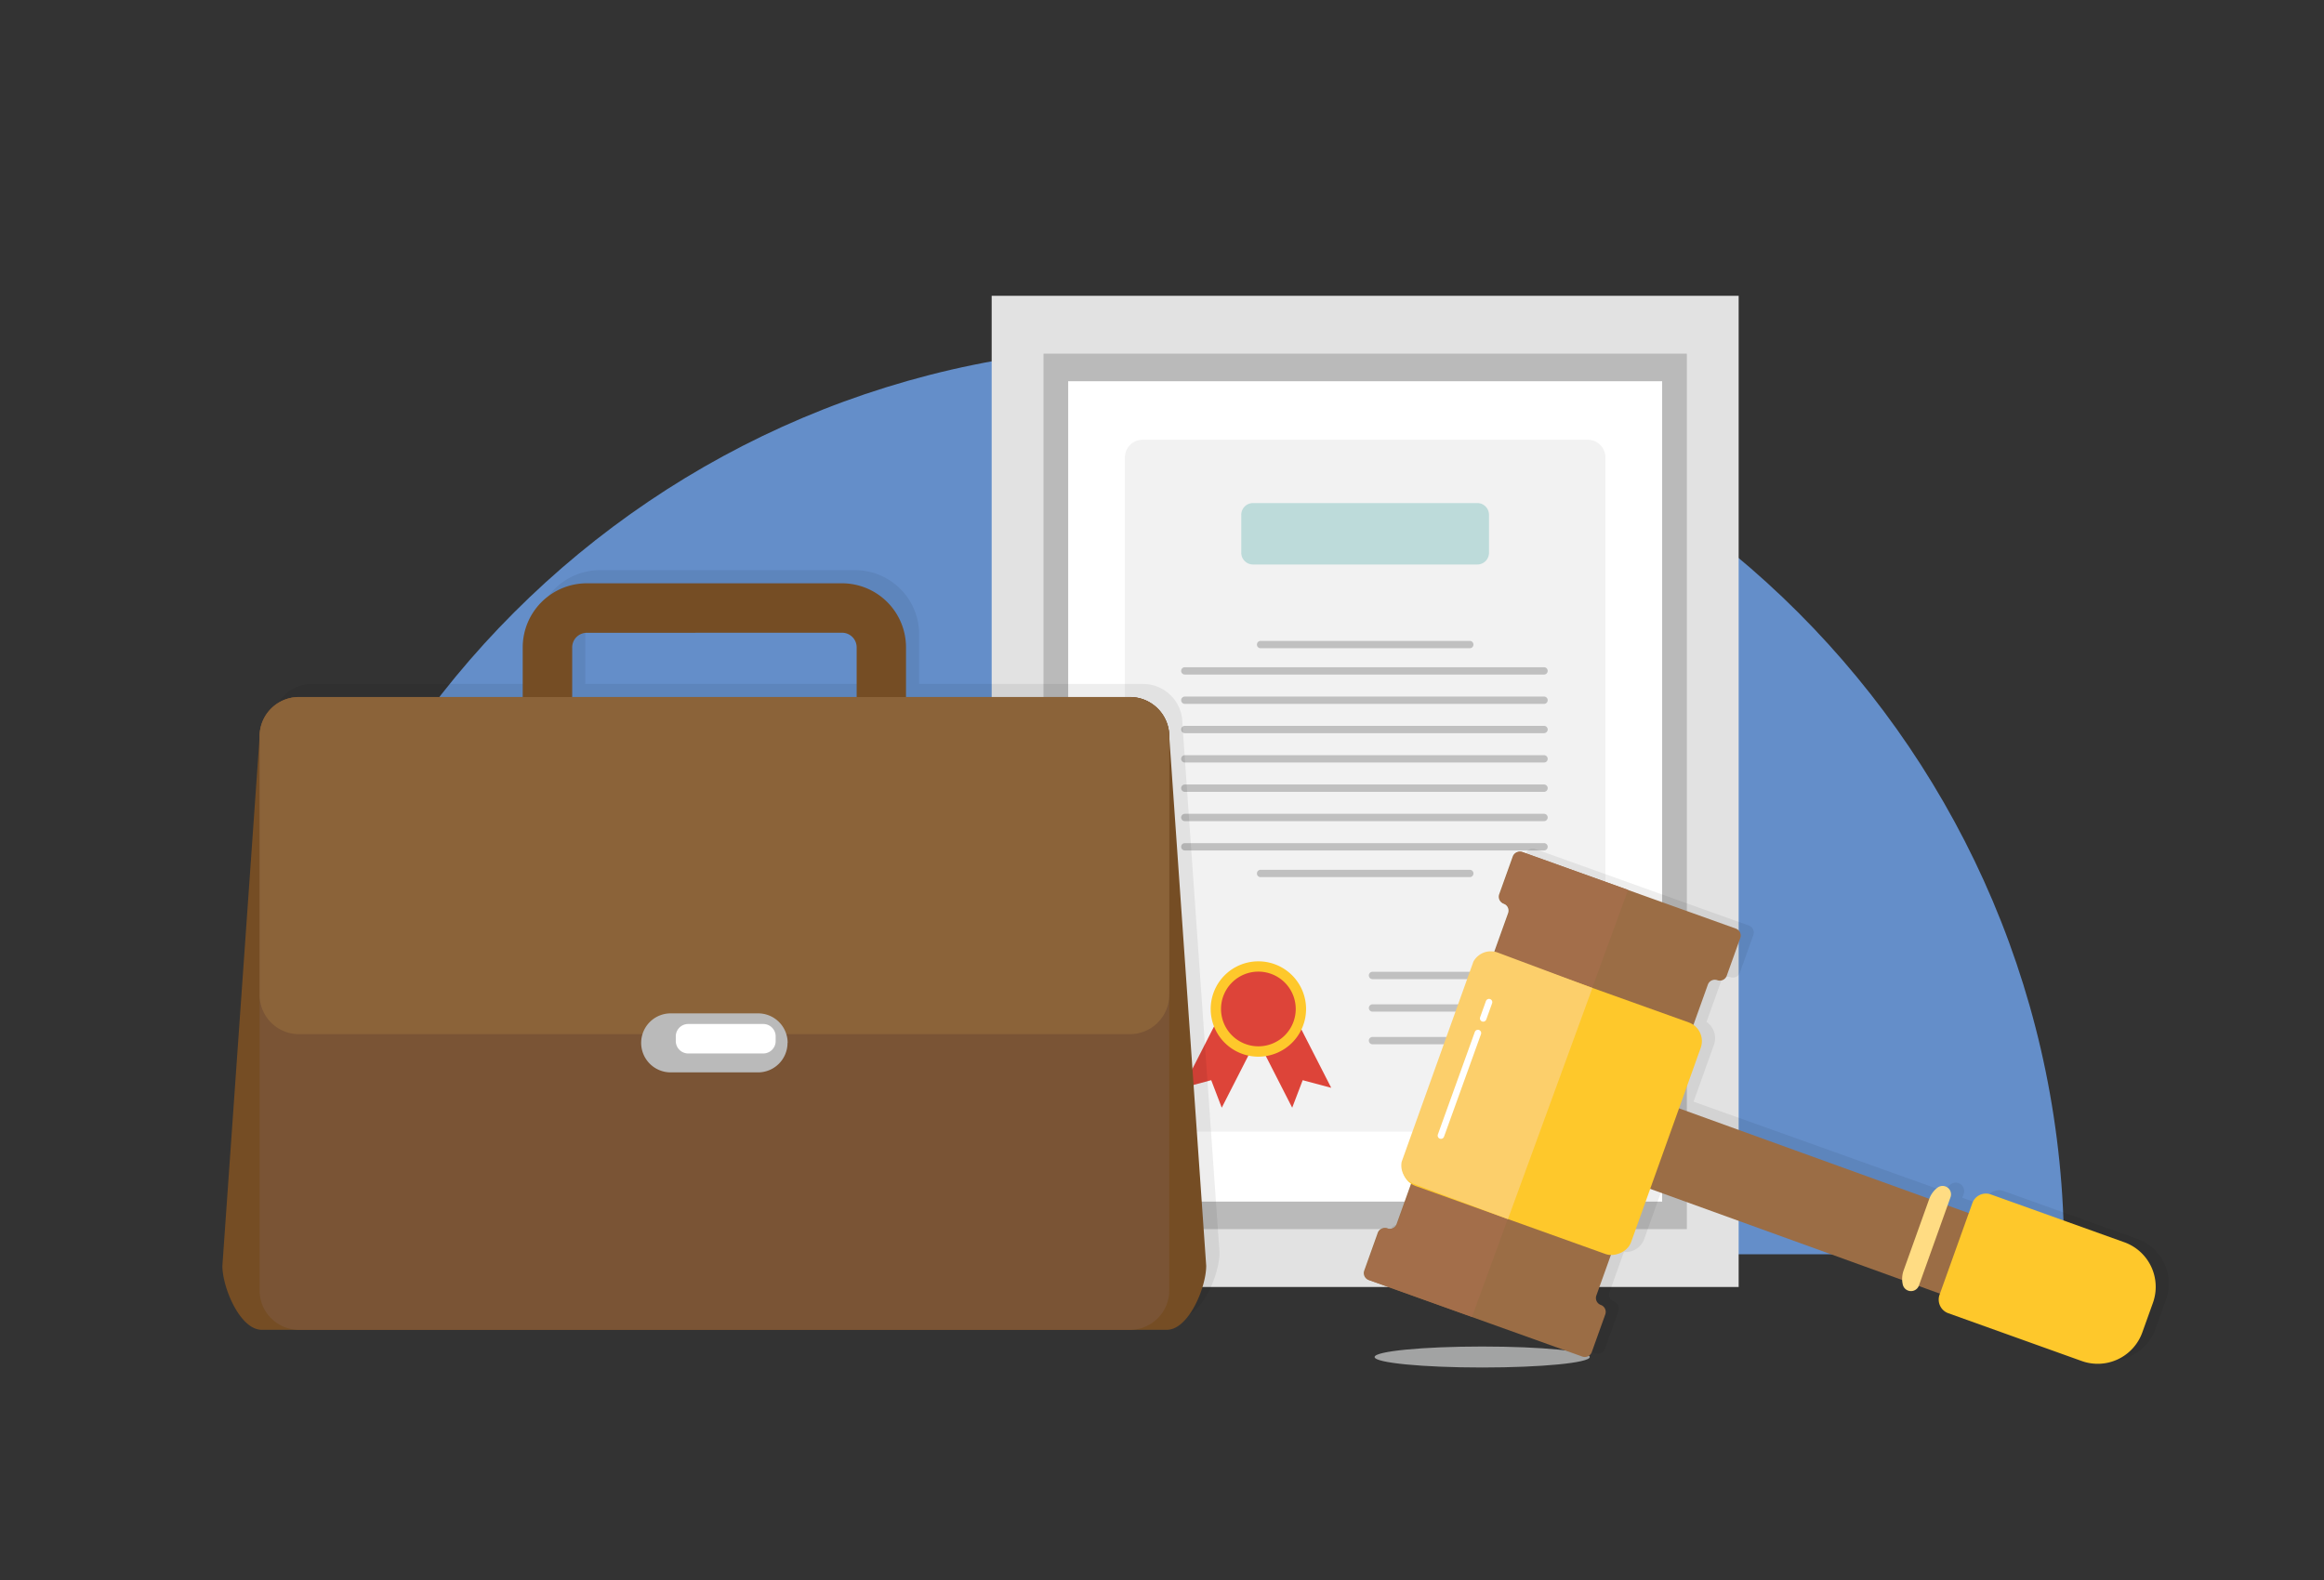 <svg id="Layer_1" data-name="Layer 1" xmlns="http://www.w3.org/2000/svg" viewBox="0 0 708.66 481.89"><rect x="0" y="0" width="708.66" height="481.89" fill="#333333" stroke="none"/><defs><style>.cls-1{fill:#648ec9;}.cls-2{fill:#fff;}.cls-3{fill:#f2f2f2;}.cls-4{fill:#bddbda;}.cls-5{fill:silver;}.cls-6{fill:#dd4439;}.cls-7{fill:#fec82b;}.cls-8{fill:#e2e2e2;}.cls-9{fill:#bababa;}.cls-10{opacity:0.07;}.cls-11{fill:#754d24;}.cls-12{fill:#7a5435;}.cls-13{fill:#8b6339;}.cls-14{fill:#a2a3a3;}.cls-15{fill:#9b6d45;}.cls-16{fill:#a36e4a;}.cls-17{fill:#ffdc83;}.cls-18{fill:#fccf6b;}.cls-19{fill:none;stroke:#fff;stroke-linecap:round;stroke-linejoin:round;stroke-width:2px;}</style></defs><title>CS-L2-U12</title><path class="cls-1" d="M75.67,382.54c0-152.91,124-276.87,276.87-276.87s276.87,124,276.87,276.87"/><rect class="cls-2" x="311.66" y="101.58" width="208.52" height="279.57"/><path class="cls-3" d="M343,339.74a5.4,5.4,0,0,0,5.41,5.41H484.14a5.41,5.41,0,0,0,5.41-5.41V139.52a5.41,5.41,0,0,0-5.41-5.4H348.43a5.4,5.4,0,0,0-5.41,5.4Z"/><path class="cls-4" d="M378.5,168.59a3.59,3.59,0,0,0,3.58,3.58h68.4a3.57,3.57,0,0,0,3.56-3.58V157a3.57,3.57,0,0,0-3.56-3.57h-68.4A3.58,3.58,0,0,0,378.5,157Z"/><path class="cls-5" d="M360.17,204.62a1.12,1.12,0,0,0,1.11,1.11H470.82a1.11,1.11,0,0,0,1.12-1.11h0a1.11,1.11,0,0,0-1.12-1.12H361.28a1.11,1.11,0,0,0-1.11,1.12Z"/><path class="cls-5" d="M384.39,195.47a1.11,1.11,0,0,0-1.11,1.12h0a1.11,1.11,0,0,0,1.11,1.12h63.8a1.11,1.11,0,0,0,1.11-1.12h0a1.11,1.11,0,0,0-1.11-1.12"/><path class="cls-5" d="M383.28,266.4a1.11,1.11,0,0,0,1.11,1.12h63.8a1.11,1.11,0,0,0,1.11-1.12h0a1.11,1.11,0,0,0-1.11-1.12h-63.8a1.11,1.11,0,0,0-1.11,1.12Z"/><path class="cls-5" d="M360.17,213.56a1.12,1.12,0,0,0,1.11,1.12H470.82a1.11,1.11,0,0,0,1.12-1.12h0a1.1,1.1,0,0,0-1.12-1.11H361.28a1.11,1.11,0,0,0-1.11,1.11Z"/><path class="cls-5" d="M360.17,222.49a1.12,1.12,0,0,0,1.11,1.12H470.82a1.12,1.12,0,0,0,1.12-1.12h0a1.11,1.11,0,0,0-1.12-1.11H361.28a1.11,1.11,0,0,0-1.11,1.11Z"/><path class="cls-5" d="M360.17,231.44a1.12,1.12,0,0,0,1.11,1.12H470.82a1.11,1.11,0,0,0,1.12-1.12h0a1.11,1.11,0,0,0-1.12-1.11H361.28a1.11,1.11,0,0,0-1.11,1.11Z"/><path class="cls-5" d="M360.17,240.38a1.12,1.12,0,0,0,1.11,1.13H470.82a1.12,1.12,0,0,0,1.12-1.13h0a1.1,1.1,0,0,0-1.12-1.11H361.28a1.11,1.11,0,0,0-1.11,1.11Z"/><path class="cls-5" d="M360.17,249.32a1.12,1.12,0,0,0,1.11,1.12H470.82a1.11,1.11,0,0,0,1.12-1.12h0a1.11,1.11,0,0,0-1.12-1.11H361.28a1.12,1.12,0,0,0-1.11,1.11Z"/><path class="cls-5" d="M360.17,258.26a1.12,1.12,0,0,0,1.11,1.12H470.82a1.12,1.12,0,0,0,1.12-1.12h0a1.11,1.11,0,0,0-1.12-1.11H361.28a1.11,1.11,0,0,0-1.11,1.11Z"/><path class="cls-5" d="M417.41,297.51a1.11,1.11,0,0,0,1.11,1.12h52.31a1.11,1.11,0,0,0,1.12-1.12h0a1.11,1.11,0,0,0-1.12-1.12H418.51a1.11,1.11,0,0,0-1.11,1.12Z"/><path class="cls-5" d="M417.41,307.44a1.11,1.11,0,0,0,1.11,1.11h52.31a1.11,1.11,0,0,0,1.12-1.11h0a1.11,1.11,0,0,0-1.12-1.12H418.51a1.11,1.11,0,0,0-1.11,1.12Z"/><path class="cls-5" d="M417.41,317.38a1.11,1.11,0,0,0,1.11,1.12h52.31a1.11,1.11,0,0,0,1.12-1.12h0a1.11,1.11,0,0,0-1.12-1.11H418.51a1.11,1.11,0,0,0-1.11,1.11Z"/><polygon class="cls-6" points="360.65 331.77 369.34 329.45 372.55 337.84 387.07 309.39 375.17 303.32 360.65 331.77"/><polygon class="cls-6" points="405.93 331.77 397.23 329.45 394.03 337.84 379.51 309.39 391.39 303.32 405.93 331.77"/><path class="cls-7" d="M369.18,307.74a14.54,14.54,0,1,0,14.53-14.54A14.53,14.53,0,0,0,369.18,307.74Z"/><path class="cls-6" d="M372.33,307.74a11.39,11.39,0,1,0,11.38-11.4A11.38,11.38,0,0,0,372.33,307.74Z"/><path class="cls-8" d="M530.17,90.22H302.39v302.3H530.17Zm-19.56,21.84V370.68H322V112.07Z"/><path class="cls-9" d="M514.37,107.87v267H318.2v-267Zm-7.53,258.61V116.27H325.72V366.48Z"/><path class="cls-10" d="M360.54,220.6a12,12,0,0,0-12-12H280.27V193.43a19.54,19.54,0,0,0-19.49-19.53H182.93a19.57,19.57,0,0,0-19.54,19.53V208.6H95.16a12,12,0,0,0-12,12L71.87,382.06c0,6.63,5.36,19.52,12,19.52h276c6.62,0,12-12.89,12-19.52ZM178.47,193.43a4.45,4.45,0,0,1,4.45-4.45h77.85a4.45,4.45,0,0,1,4.44,4.45V208.6H178.47Z"/><path class="cls-11" d="M367.81,386.06c0,6.63-5.38,19.52-12,19.52h-276c-6.62,0-12-12.89-12-19.52L79.17,224.6a12,12,0,0,1,12-12H344.54a12,12,0,0,1,12,12Z"/><path class="cls-12" d="M356.54,393.58a12,12,0,0,1-12,12H91.16a12,12,0,0,1-12-12v-169a12,12,0,0,1,12-12H344.54a12,12,0,0,1,12,12Z"/><path class="cls-11" d="M256.78,241.46H178.93a19.57,19.57,0,0,1-19.54-19.52V197.43a19.57,19.57,0,0,1,19.54-19.53h77.85a19.54,19.54,0,0,1,19.49,19.53v24.52A19.53,19.53,0,0,1,256.78,241.46ZM178.93,193a4.45,4.45,0,0,0-4.45,4.45v24.52a4.43,4.43,0,0,0,4.45,4.44h77.85a4.43,4.43,0,0,0,4.44-4.44V197.43a4.45,4.45,0,0,0-4.44-4.45Z"/><path class="cls-13" d="M356.54,303.41a12,12,0,0,1-12,12H91.16a12,12,0,0,1-12-12V224.6a12,12,0,0,1,12-12H344.54a12,12,0,0,1,12,12Z"/><path class="cls-9" d="M240.14,318.07a9,9,0,0,1-9,9H204.51a9,9,0,0,1-9-9h0a9,9,0,0,1,9-9h26.67a9,9,0,0,1,9,9Z"/><path class="cls-2" d="M236.52,317.52a3.78,3.78,0,0,1-3.76,3.78H209.83a3.79,3.79,0,0,1-3.76-3.78v-1.44a3.78,3.78,0,0,1,3.76-3.77h22.93a3.77,3.77,0,0,1,3.76,3.77Z"/><ellipse class="cls-14" cx="451.96" cy="413.88" rx="32.8" ry="3.2"/><path class="cls-10" d="M651.75,377.87l-40.69-14.58a4.4,4.4,0,0,0-5.63,2.66l-.6,1.68-6.47-2.32.43-1.19a2.57,2.57,0,0,0-4-2.88,7.62,7.62,0,0,0-1.85,2.12L516.42,336l6.21-17.34a6.06,6.06,0,0,0-2.26-7l4.4-12.27a2.25,2.25,0,0,1,2.88-1.36h0a2.25,2.25,0,0,0,2.88-1.36l4.12-11.5a2.25,2.25,0,0,0-1.36-2.88l-65.14-23.34a2.25,2.25,0,0,0-2.88,1.36l-4.12,11.5a2.25,2.25,0,0,0,1.36,2.88,2.25,2.25,0,0,1,1.36,2.88l-4.4,12.27a6.06,6.06,0,0,0-6.21,4L432,353a6.06,6.06,0,0,0,2.26,7l-4.4,12.27a2.25,2.25,0,0,1-2.88,1.36,2.25,2.25,0,0,0-2.88,1.36L420,386.52a2.25,2.25,0,0,0,1.36,2.88l65.14,23.34a2.25,2.25,0,0,0,2.88-1.36l4.12-11.5a2.25,2.25,0,0,0-1.36-2.88h0a2.25,2.25,0,0,1-1.36-2.88l4.4-12.27a6.06,6.06,0,0,0,6.21-4l6.21-17.34,76.49,27.41a7.62,7.62,0,0,0,.09,2.81,2.57,2.57,0,0,0,4.93.33l.43-1.19L596,392.2l-.6,1.68a4.4,4.4,0,0,0,2.66,5.63l40.69,14.58a14.45,14.45,0,0,0,18.48-8.73l3.23-9A14.45,14.45,0,0,0,651.75,377.87Z"/><rect class="cls-15" x="544.97" y="280.57" width="26.1" height="173.18" transform="matrix(0.34, -0.94, 0.94, 0.34, 24.15, 768.62)"/><path class="cls-15" d="M458.51,275.61h0a2.25,2.25,0,0,1,1.36,2.88l-34,94.81a2.25,2.25,0,0,1-2.88,1.36h0a2.25,2.25,0,0,0-2.88,1.36L416,387.52a2.25,2.25,0,0,0,1.36,2.88l65.14,23.34a2.25,2.25,0,0,0,2.88-1.36l4.12-11.5a2.25,2.25,0,0,0-1.36-2.88h0a2.25,2.25,0,0,1-1.36-2.88l34-94.81a2.25,2.25,0,0,1,2.88-1.36h0a2.25,2.25,0,0,0,2.88-1.36l4.12-11.5a2.25,2.25,0,0,0-1.36-2.88l-65.14-23.34a2.25,2.25,0,0,0-2.88,1.36l-4.12,11.5A2.25,2.25,0,0,0,458.51,275.61Z"/><path class="cls-16" d="M464.37,259.9a2.25,2.25,0,0,0-2.88,1.36l-4.12,11.5a2.25,2.25,0,0,0,1.36,2.88,2.25,2.25,0,0,1,1.36,2.88l-34,94.81a2.25,2.25,0,0,1-2.88,1.36,2.25,2.25,0,0,0-2.88,1.36l-4.12,11.5a2.25,2.25,0,0,0,1.36,2.88l31.28,11.21,47.6-130.23Z"/><rect class="cls-7" x="435.8" y="299.96" width="75.06" height="73.7" rx="6.06" ry="6.06" transform="translate(-3.41 668.78) rotate(-70.29)"/><path class="cls-17" d="M594.78,365.12a2.57,2.57,0,0,0-4-2.88,7.63,7.63,0,0,0-2.51,3.47l-7.8,21.77a7.63,7.63,0,0,0-.26,4.27,2.57,2.57,0,0,0,4.93.33Z"/><path class="cls-7" d="M647.75,378.87l-40.69-14.58a4.4,4.4,0,0,0-5.63,2.66l-10,27.94a4.4,4.4,0,0,0,2.66,5.63l40.69,14.58a14.45,14.45,0,0,0,18.48-8.73l3.23-9A14.45,14.45,0,0,0,647.75,378.87Z"/><path class="cls-18" d="M485.57,301.33,456.64,290.5a6.06,6.06,0,0,0-7.35,2.78l-21.88,61.06a6.06,6.06,0,0,0,3.91,6.82l28.49,10.67Z"/><line class="cls-19" x1="450.66" y1="315.07" x2="439.39" y2="346.34"/><line class="cls-19" x1="454.05" y1="305.65" x2="452.27" y2="310.6"/></svg>